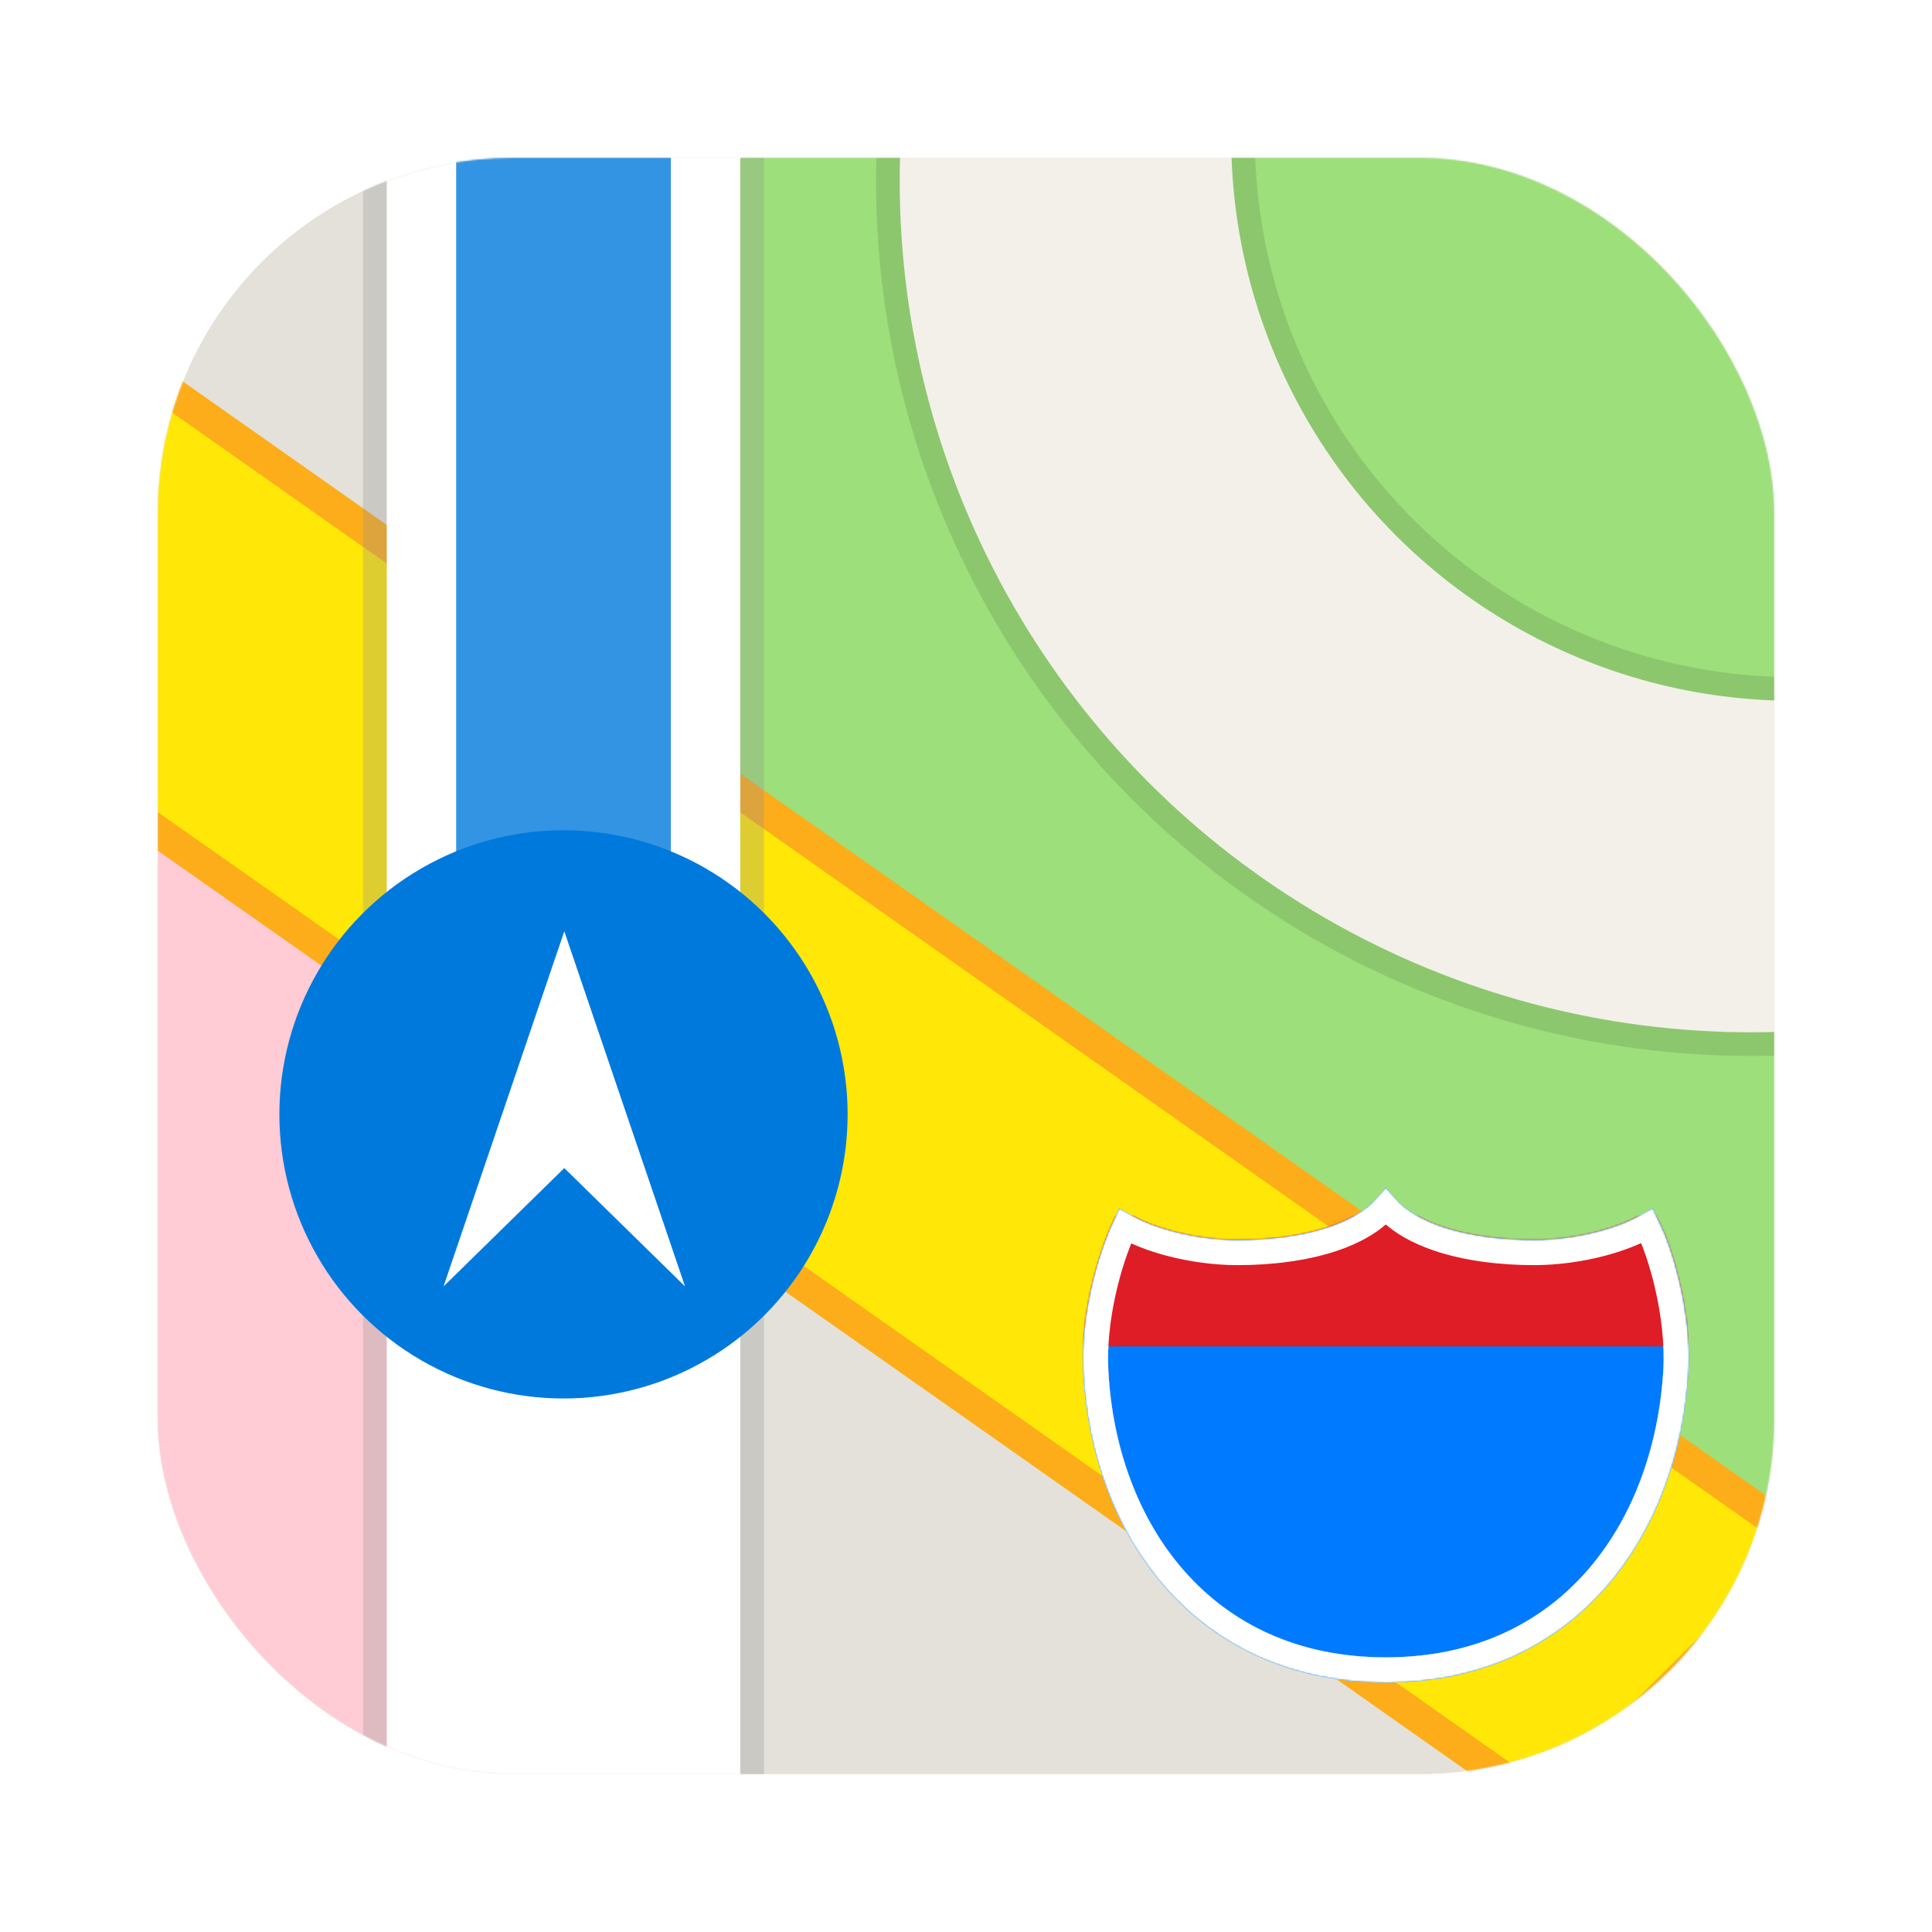 <svg width="1224" height="1224" viewBox="0 0 1224 1224" fill="none" xmlns="http://www.w3.org/2000/svg">
<g filter="url(#filter0_d_0_3)">
<rect x="100" y="100" width="1024" height="1024" rx="225" fill="#E4E1DA"/>
<mask id="mask0_0_3" style="mask-type:alpha" maskUnits="userSpaceOnUse" x="100" y="100" width="1024" height="1024">
<rect x="100" y="100" width="1024" height="1024" rx="225" fill="white"/>
</mask>
<g mask="url(#mask0_0_3)">
<path fill-rule="evenodd" clip-rule="evenodd" d="M379 25V573.16L1190 1166L1160.99 25H379Z" fill="#9DDF7B" stroke="#979797"/>
<rect x="-32.5" y="493.5" width="369" height="736" fill="#FFCCD5" stroke="#979797"/>
<path fill-rule="evenodd" clip-rule="evenodd" d="M49.197 207L1148 980.237L980.888 1146C980.888 1146 513.89 817.31 39.737 484.425C20.465 470.895 49.197 207 49.197 207Z" fill="#FFE707" stroke="#FDAD19" stroke-width="20"/>
<rect x="245" y="51" width="224" height="1121" fill="white"/>
<rect x="237.5" y="43.5" width="239" height="1136" stroke="#919191" stroke-opacity="0.3" stroke-width="15"/>
<rect x="289" y="74" width="136" height="632" fill="#3394E3"/>
<circle cx="357" cy="706" r="180" fill="#0079DC"/>
<path fill-rule="evenodd" clip-rule="evenodd" d="M357.5 590L281 815L357.5 740.024L434 815L357.5 590Z" fill="white"/>
<circle cx="1109.5" cy="114.5" r="547" fill="#F3F0E9" stroke="#8CC76E" stroke-width="15"/>
<circle cx="1137" cy="87" r="349.5" fill="#9DDF7B" stroke="#8CC76E" stroke-width="15"/>
</g>
<g clip-path="url(#clip0_0_3)">
<path d="M877.978 1058C819.843 1058 775.316 1035.63 744.619 1000.97C713.79 966.151 696.551 918.494 694.155 867.638C692.705 836.848 701.588 800.803 712.695 776.79C720.934 781.404 730.788 785.079 741.007 787.786C754.897 791.465 770.089 793.52 784.028 793.52C804.878 793.52 826.465 790.915 844.536 784.846C857.636 780.446 869.72 773.932 877.978 764.552C886.236 773.932 898.32 780.446 911.42 784.846C929.491 790.915 951.078 793.52 971.928 793.52C985.867 793.52 1001.06 791.465 1014.95 787.786C1025.3 785.045 1035.27 781.31 1043.57 776.615C1048.27 786.16 1052.72 799.052 1056.09 813.32C1060.37 831.437 1062.72 850.998 1061.8 867.574C1059 918.461 1041.75 966.139 1011.01 1000.96C980.419 1035.63 936.105 1058 877.978 1058Z" fill="#007AFF"/>
<path d="M877.978 1058C819.843 1058 775.316 1035.63 744.619 1000.97C713.79 966.151 696.551 918.494 694.155 867.638C692.705 836.848 701.588 800.803 712.695 776.79C720.934 781.404 730.788 785.079 741.007 787.786C754.897 791.465 770.089 793.52 784.028 793.52C804.878 793.52 826.465 790.915 844.536 784.846C857.636 780.446 869.72 773.932 877.978 764.552C886.236 773.932 898.32 780.446 911.42 784.846C929.491 790.915 951.078 793.52 971.928 793.52C985.867 793.52 1001.06 791.465 1014.95 787.786C1025.3 785.045 1035.27 781.31 1043.57 776.615C1048.27 786.16 1052.72 799.052 1056.09 813.32C1060.37 831.437 1062.72 850.998 1061.8 867.574C1059 918.461 1041.75 966.139 1011.01 1000.96C980.419 1035.63 936.105 1058 877.978 1058Z" stroke="white" stroke-width="16"/>
<path d="M877.978 1058C819.843 1058 775.316 1035.63 744.619 1000.97C713.79 966.151 696.551 918.494 694.155 867.638C692.705 836.848 701.588 800.803 712.695 776.79C720.934 781.404 730.788 785.079 741.007 787.786C754.897 791.465 770.089 793.52 784.028 793.52C804.878 793.52 826.465 790.915 844.536 784.846C857.636 780.446 869.72 773.932 877.978 764.552C886.236 773.932 898.32 780.446 911.42 784.846C929.491 790.915 951.078 793.52 971.928 793.52C985.867 793.52 1001.06 791.465 1014.95 787.786C1025.3 785.045 1035.27 781.31 1043.57 776.615C1048.27 786.16 1052.72 799.052 1056.09 813.32C1060.37 831.437 1062.72 850.998 1061.8 867.574C1059 918.461 1041.75 966.139 1011.01 1000.96C980.419 1035.63 936.105 1058 877.978 1058Z" stroke="#0079DC" stroke-width="16"/>
<mask id="mask1_0_3" style="mask-type:alpha" maskUnits="userSpaceOnUse" x="686" y="750" width="384" height="316">
<path d="M877.978 1058C819.843 1058 775.316 1035.63 744.619 1000.97C713.79 966.151 696.551 918.494 694.155 867.638C692.705 836.848 701.588 800.803 712.695 776.79C720.934 781.404 730.788 785.079 741.007 787.786C754.897 791.465 770.089 793.52 784.028 793.52C804.878 793.52 826.465 790.915 844.536 784.846C857.636 780.446 869.72 773.932 877.978 764.552C886.236 773.932 898.32 780.446 911.42 784.846C929.491 790.915 951.078 793.52 971.928 793.52C985.867 793.52 1001.06 791.465 1014.95 787.786C1025.3 785.045 1035.27 781.31 1043.57 776.615C1048.27 786.16 1052.72 799.052 1056.09 813.32C1060.37 831.437 1062.72 850.998 1061.8 867.574C1059 918.461 1041.75 966.139 1011.01 1000.96C980.419 1035.63 936.105 1058 877.978 1058Z" fill="white"/>
<path d="M877.978 1058C819.843 1058 775.316 1035.63 744.619 1000.97C713.79 966.151 696.551 918.494 694.155 867.638C692.705 836.848 701.588 800.803 712.695 776.79C720.934 781.404 730.788 785.079 741.007 787.786C754.897 791.465 770.089 793.52 784.028 793.52C804.878 793.52 826.465 790.915 844.536 784.846C857.636 780.446 869.72 773.932 877.978 764.552C886.236 773.932 898.32 780.446 911.42 784.846C929.491 790.915 951.078 793.52 971.928 793.52C985.867 793.52 1001.06 791.465 1014.95 787.786C1025.3 785.045 1035.27 781.31 1043.57 776.615C1048.27 786.16 1052.72 799.052 1056.09 813.32C1060.37 831.437 1062.72 850.998 1061.8 867.574C1059 918.461 1041.75 966.139 1011.01 1000.96C980.419 1035.63 936.105 1058 877.978 1058Z" stroke="white" stroke-width="16"/>
</mask>
<g mask="url(#mask1_0_3)">
<g filter="url(#filter1_d_0_3)">
<rect x="679" y="753" width="391" height="83" fill="#DE1D26"/>
</g>
<path d="M877.978 1058C819.843 1058 775.316 1035.63 744.619 1000.97C713.79 966.151 696.551 918.494 694.155 867.638C692.705 836.848 701.588 800.803 712.695 776.79C720.934 781.404 730.788 785.079 741.007 787.786C754.897 791.465 770.089 793.52 784.028 793.52C804.878 793.52 826.465 790.915 844.536 784.846C857.636 780.446 869.72 773.932 877.978 764.552C886.236 773.932 898.32 780.446 911.42 784.846C929.491 790.915 951.078 793.52 971.928 793.52C985.867 793.52 1001.06 791.465 1014.95 787.786C1025.3 785.045 1035.27 781.31 1043.57 776.615C1048.27 786.16 1052.72 799.052 1056.09 813.32C1060.37 831.437 1062.72 850.998 1061.8 867.574C1059 918.461 1041.75 966.139 1011.01 1000.96C980.419 1035.63 936.105 1058 877.978 1058Z" stroke="white" stroke-width="16"/>
</g>
</g>
</g>
<defs>
<filter id="filter0_d_0_3" x="0" y="0" width="1224" height="1224" filterUnits="userSpaceOnUse" color-interpolation-filters="sRGB">
<feFlood flood-opacity="0" result="BackgroundImageFix"/>
<feColorMatrix in="SourceAlpha" type="matrix" values="0 0 0 0 0 0 0 0 0 0 0 0 0 0 0 0 0 0 127 0" result="hardAlpha"/>
<feOffset/>
<feGaussianBlur stdDeviation="50"/>
<feColorMatrix type="matrix" values="0 0 0 0 0 0 0 0 0 0 0 0 0 0 0 0 0 0 0.3 0"/>
<feBlend mode="normal" in2="BackgroundImageFix" result="effect1_dropShadow_0_3"/>
<feBlend mode="normal" in="SourceGraphic" in2="effect1_dropShadow_0_3" result="shape"/>
</filter>
<filter id="filter1_d_0_3" x="679" y="753" width="391" height="100" filterUnits="userSpaceOnUse" color-interpolation-filters="sRGB">
<feFlood flood-opacity="0" result="BackgroundImageFix"/>
<feColorMatrix in="SourceAlpha" type="matrix" values="0 0 0 0 0 0 0 0 0 0 0 0 0 0 0 0 0 0 127 0" result="hardAlpha"/>
<feOffset dy="17"/>
<feColorMatrix type="matrix" values="0 0 0 0 1 0 0 0 0 1 0 0 0 0 1 0 0 0 1 0"/>
<feBlend mode="normal" in2="BackgroundImageFix" result="effect1_dropShadow_0_3"/>
<feBlend mode="normal" in="SourceGraphic" in2="effect1_dropShadow_0_3" result="shape"/>
</filter>
<clipPath id="clip0_0_3">
<rect width="384" height="316" fill="white" transform="translate(686 750)"/>
</clipPath>
</defs>
</svg>
